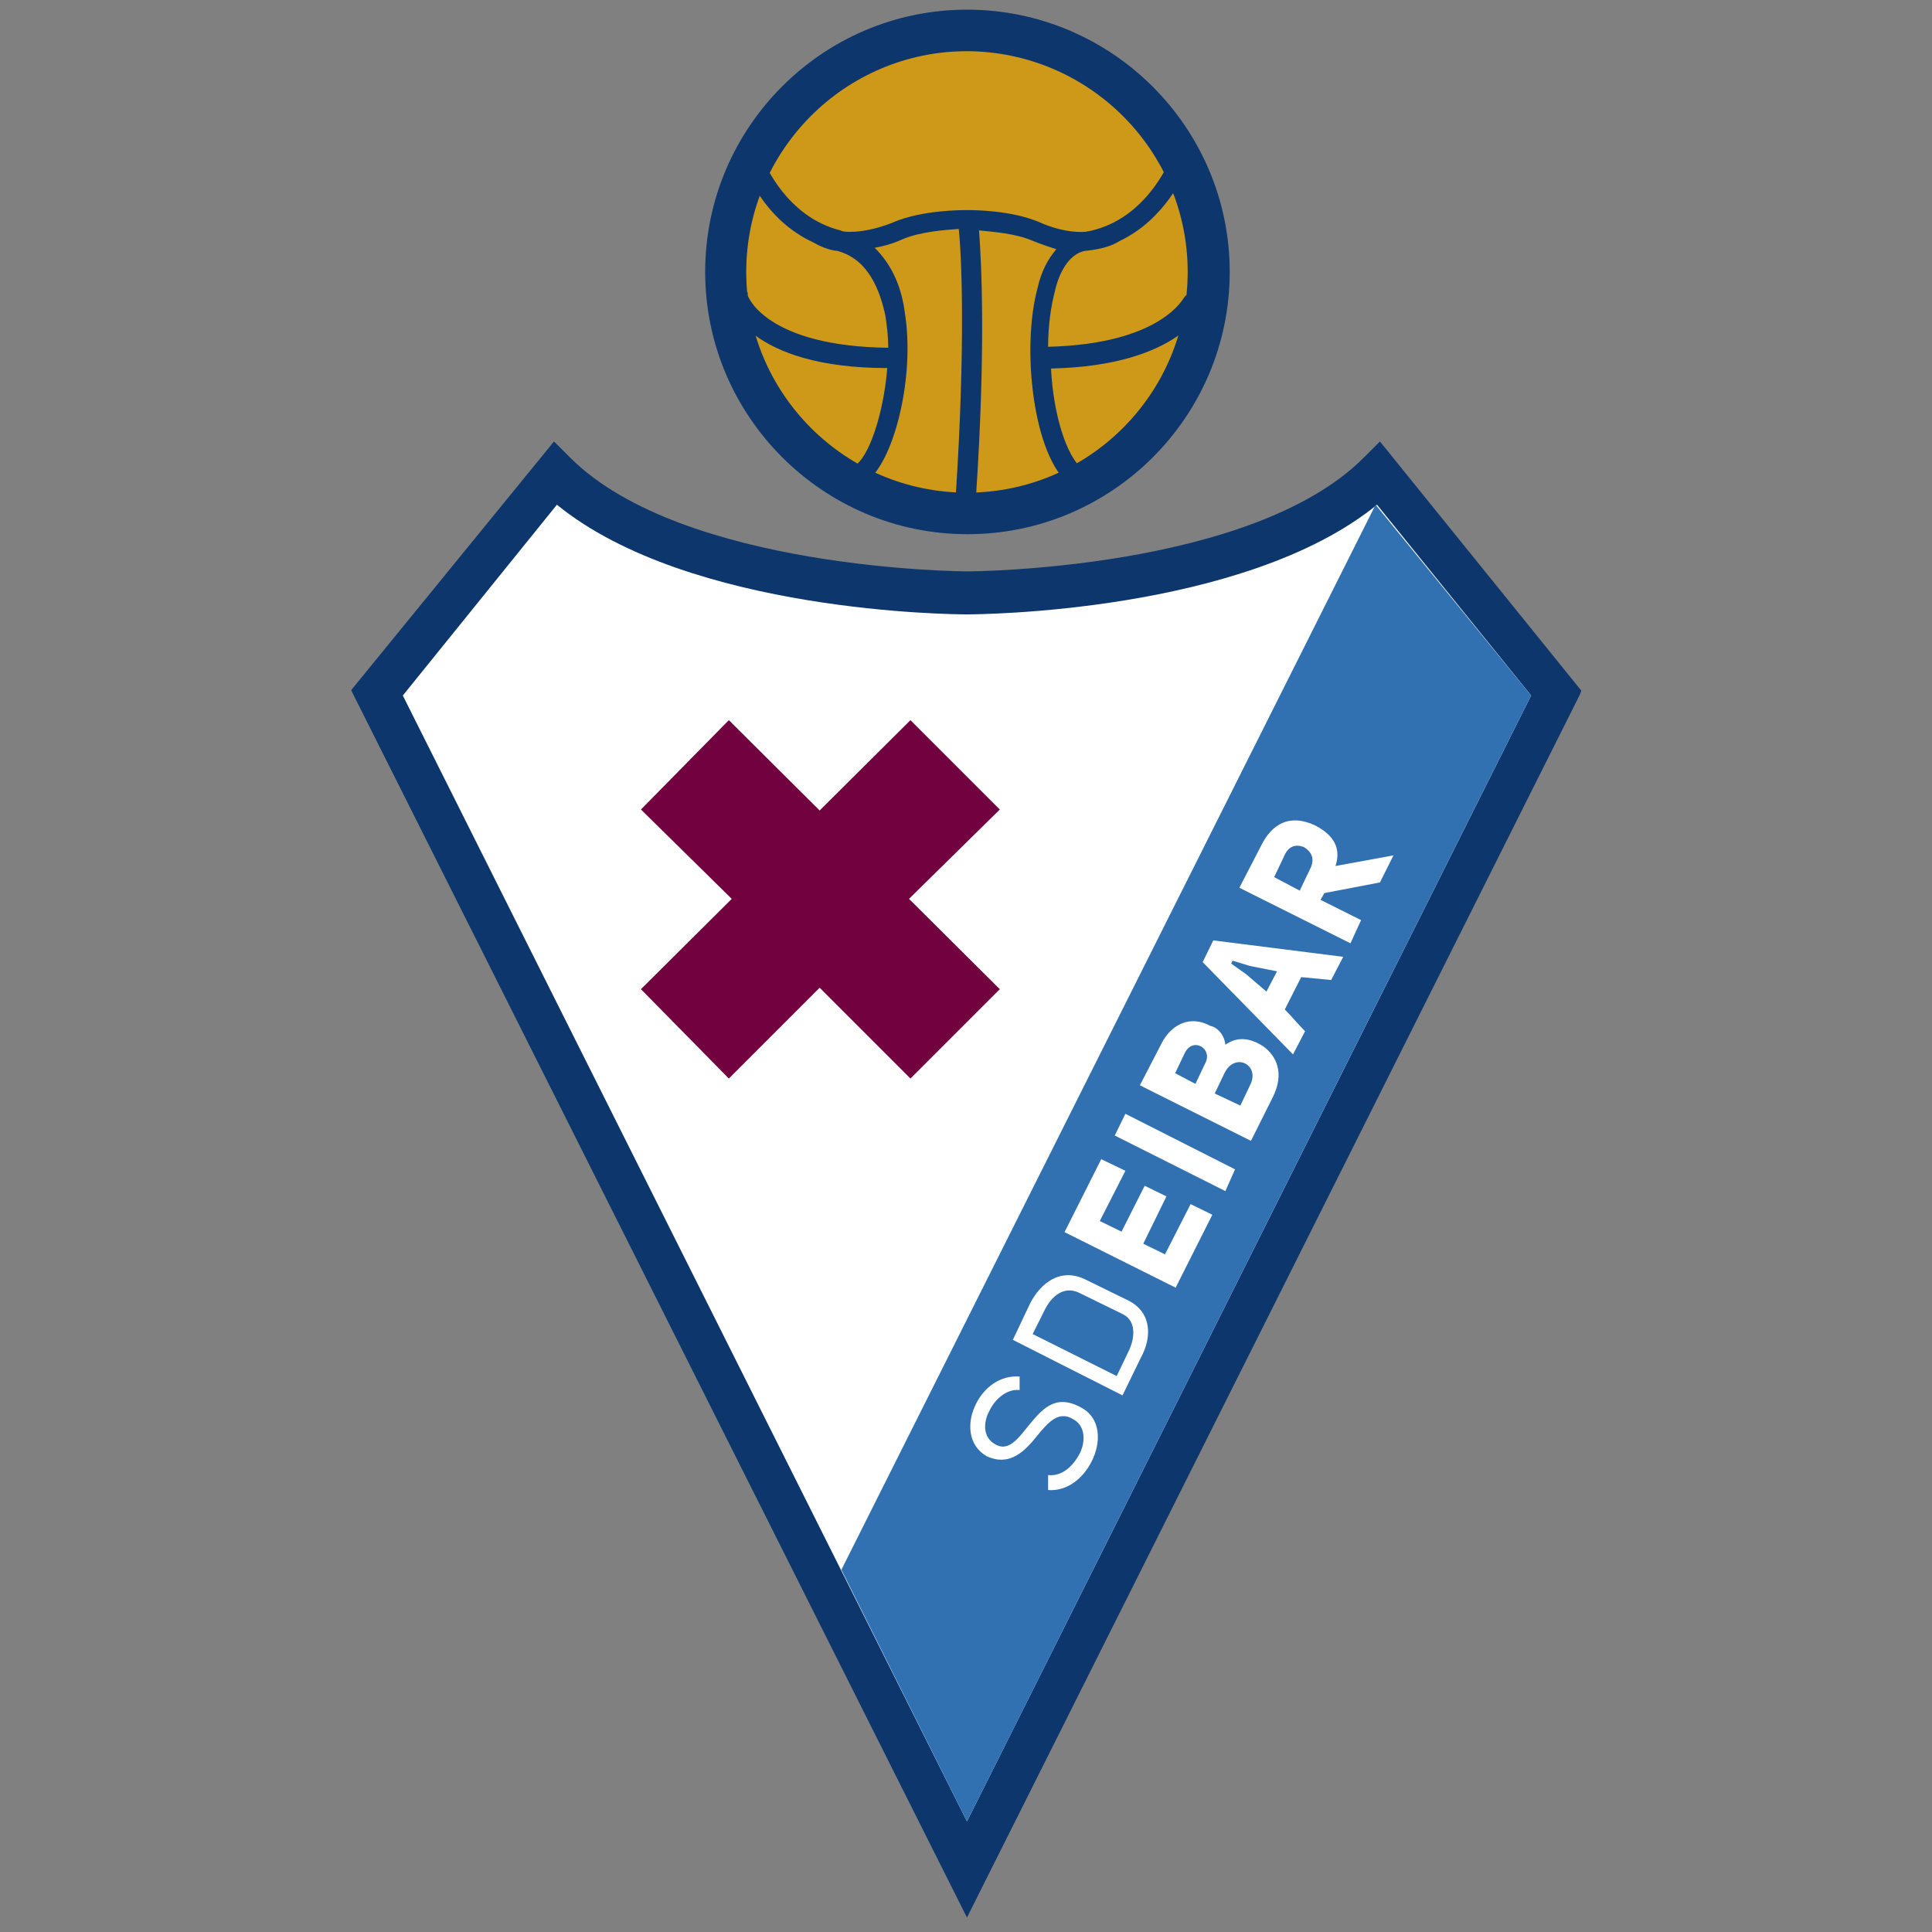 <?xml version="1.0" encoding="utf-8"?>
<!-- Generator: Adobe Illustrator 22.0.1, SVG Export Plug-In . SVG Version: 6.00 Build 0)  -->
<svg version="1.2" baseProfile="tiny" id="Capa_1" xmlns="http://www.w3.org/2000/svg" xmlns:xlink="http://www.w3.org/1999/xlink"
	 x="0px" y="0px" viewBox="0 0 400 400" xml:space="preserve">
<rect x="0" y="0" width="400" height="400" fill="#808080" stroke="none"/>
<g id="Capa_4_2_">
	<g>
		<path fill="#FFFFFF" d="M317,144"/>
		<g>
			<path fill="#0C366C" d="M254.6,56.3c0,30-24.4,54.3-54.3,54.3s-54.3-24.4-54.3-54.3S170.3,2,200.2,2
				C230.2,2,254.6,26.4,254.6,56.3z"/>
			<path fill="#CE9819" d="M245.9,56.3c0,25.2-20.5,45.7-45.7,45.7s-45.7-20.5-45.7-45.7s20.5-45.7,45.7-45.7
				C225.4,10.7,245.9,31.1,245.9,56.3z"/>
			<path fill="#0C366C" d="M245.6,61.1l-0.3,0.3c-0.3,0.3-4.8,9.8-28.3,10.4c0-4.5,0.6-8.4,1.4-11.5c0.8-3.6,2.8-7.8,6.4-8.4h0.3
				l0,0c2.5-0.3,4.8-0.8,6.7-2c9.5-4.5,13.4-14,14-15.1l0.3-0.6l-3.4-1.4h-0.3l-0.3,0.6c-0.3,0.6-5.3,12.6-17.4,14.6
				c-4.8,0.3-9.5-2-9.5-2c-5.9-2.5-13.7-2.5-14.8-2.5l0,0h-0.3c-1.1,0-9.2,0-15.1,2.5c0,0-4.5,2-9,2c-0.8,0-1.4,0-2-0.3
				c-11.2-2.8-15.7-14-16-14.6l-0.3-0.6l-3.9,1.4l0.3,0.6c0.3,0.6,3.9,10.9,14.3,15.7c1.4,0.8,2.8,1.4,4.5,1.7c0,0,0,0,0.3,0
				c6.7,1.7,9,8.4,10.1,13.4c0.3,2,0.6,4.2,0.6,6.7c-25.2-0.3-29.1-10.6-29.1-10.9v-0.6l-2.2,0.8l0,0l-2,0.6v0.6
				c0.3,0.6,4.5,13.7,33.1,13.7c-0.8,9.8-3.9,18.5-6.7,20.2l-0.3,0.3l2.2,3.4l0.3-0.3c5.6-3.6,10.4-21.3,8.1-35.3
				c-0.8-5.9-3.1-10.1-6.2-13.2c3.4-0.6,5.6-1.7,5.6-1.7c3.9-1.7,9.2-2,11.8-2.2c0.6,5.6,1.4,23.8-0.6,54.9v0.6l4.2-0.3v-0.3
				c2-30.3,1.1-47.9,0.6-54.6c2.8,0.3,7.6,0.6,11.2,2.2c0,0,2,0.8,4.8,1.7c-1.7,2-3.1,4.5-3.9,8.1c-3.4,12.6-0.8,35,6.7,40.6
				l0.3,0.3l2.5-3.4L224,97c-3.1-2.5-5.9-10.9-6.4-20.7c26.9-0.6,31.7-12.6,31.9-12.9l0.3-0.6L245.6,61.1z"/>
		</g>
		<g>
			<path fill="#FFFFFF" d="M200.2,386.9l122.1-243.4l-36.7-45.4c-24.7,24.7-85.2,24.7-85.2,24.7s-60.5,0-85.2-24.7l-37.3,45.4
				L200.2,386.9z"/>
			<path fill="#0C366C" d="M285.7,91.4l-3.4,3.4c-23.3,23.3-81.5,23.5-82.1,23.5s-58.8-0.3-82.1-23.5l-3.4-3.4l-42,51.5L200.2,397
				l126.9-253.2l0.3-0.8L285.7,91.4z M200.2,377.1L83.4,144l31.9-39.5c27.5,22.4,82.4,22.7,84.9,22.7c2.2,0,57.4-0.3,84.9-22.7
				L317,144L200.2,377.1z"/>
			<polygon fill="#72023F" points="207,167.6 188.5,149.1 169.7,167.8 150.9,149.1 132.7,167.6 151.5,186.1 132.7,204.8 
				150.9,223.3 169.7,204.5 188.5,223.3 207,204.8 188.2,186.1 			"/>
			<g>
				<polygon fill="#3171B2" points="174.2,325 200.2,377.1 317,144 284.8,104.5 				"/>
				<g>
					<path fill="#FFFFFF" d="M212.6,295.6c2.8-3.4,5.6-7.3,11.2-4.2c4.2,2.2,4.2,7.3,2.2,11.2c-1.7,3.4-5,6.2-9,5.9v-3.1
						c2.8,0.3,5-1.7,6.4-4.2c1.4-2.5,1.4-5.9-1.1-7.3c-3.1-2-5.3,0.6-7.6,3.4c-2.5,3.1-5.6,6.4-10.4,4.2c-3.9-2.2-4.2-7-2.2-10.9
						c1.7-3.4,5-5.9,9-5.6v2.8c-2.5-0.3-5,1.7-6.2,4.2c-1.4,2.5-1.4,5.6,1.1,7C208.6,300.6,210.6,298.1,212.6,295.6z"/>
					<path fill="#FFFFFF" d="M232.4,288.9l-22.7-11.5l3.6-7.6c2.2-4.2,6.2-7.3,11.2-5l9.2,4.5c4.8,2.5,4.8,7.6,2.5,11.8L232.4,288.9
						z M233.6,279.9c1.4-2.8,1.7-6.4-1.1-7.8l-9.2-4.5c-3.1-1.4-5.6,0.8-7,3.6l-2.5,5l17.4,8.7L233.6,279.9z"/>
					<path fill="#FFFFFF" d="M233,242.4l-5.3,10.4l4.5,2.2l4.8-9.5l4.5,2.2l-4.8,9.8l4.5,2.2l5.3-10.4l4.5,2.2l-7.6,15.1l-23-11.5
						l7.6-15.1L233,242.4z"/>
					<path fill="#FFFFFF" d="M230.8,235.1l2.2-4.5l22.7,11.5l-2,4.5L230.8,235.1z"/>
					<path fill="#FFFFFF" d="M253.7,216.3c2.8-2,5.6-1.1,7.8,0.3c2.8,2,4.5,5.6,2,10.6l-4.5,9l-23-11.5l4.5-8.7
						c2-3.9,5.9-5.9,10.1-3.6C252.1,212.7,253.5,214.3,253.7,216.3z M249.5,220.2c1.7-3.1-2.5-5.6-4.2-2.2l-2,4.2l4.2,2.2
						L249.5,220.2z M251.5,226.4l5.3,2.5l2-4.2c2.2-4.2-3.1-7-5.3-2.5L251.5,226.4z"/>
					<path fill="#FFFFFF" d="M249,199.2l2.2-4.5l26.9,3.4l-2.5,4.8l-6.2-0.6l-3.4,6.7c1.7,1.7,2.5,2.8,4.2,4.5l-2.5,4.8L249,199.2z
						 M254.9,199.5l3.1,2.2l4.2,3.6l2.2-4.2l-5.6-1.1l-3.6-1.1L254.9,199.5z"/>
					<path fill="#FFFFFF" d="M288.5,177.1l-2.8,5.6l-11.5,2.2l-0.8,1.4l8.4,4.2l-2.2,4.8l-23-11.5l4.5-8.7c2.2-4.5,5.9-6.7,11.2-4.2
						c4.2,2.2,5.3,5,4.2,8.4L288.5,177.1z M271.1,180.2c1.1-2,0.8-3.6-1.1-4.8c-2-0.8-3.4,0-4.2,2l-2,4.2l5.3,2.8L271.1,180.2z"/>
				</g>
			</g>
			<line fill="none" x1="221.5" y1="230.6" x2="222.1" y2="230.9"/>
		</g>
	</g>
</g>
<g>
</g>
<g>
</g>
<g>
</g>
<g>
</g>
<g>
</g>
<g>
</g>
<g>
</g>
<g>
</g>
<g>
</g>
<g>
</g>
<g>
</g>
<g>
</g>
<g>
</g>
<g>
</g>
<g>
</g>
</svg>

